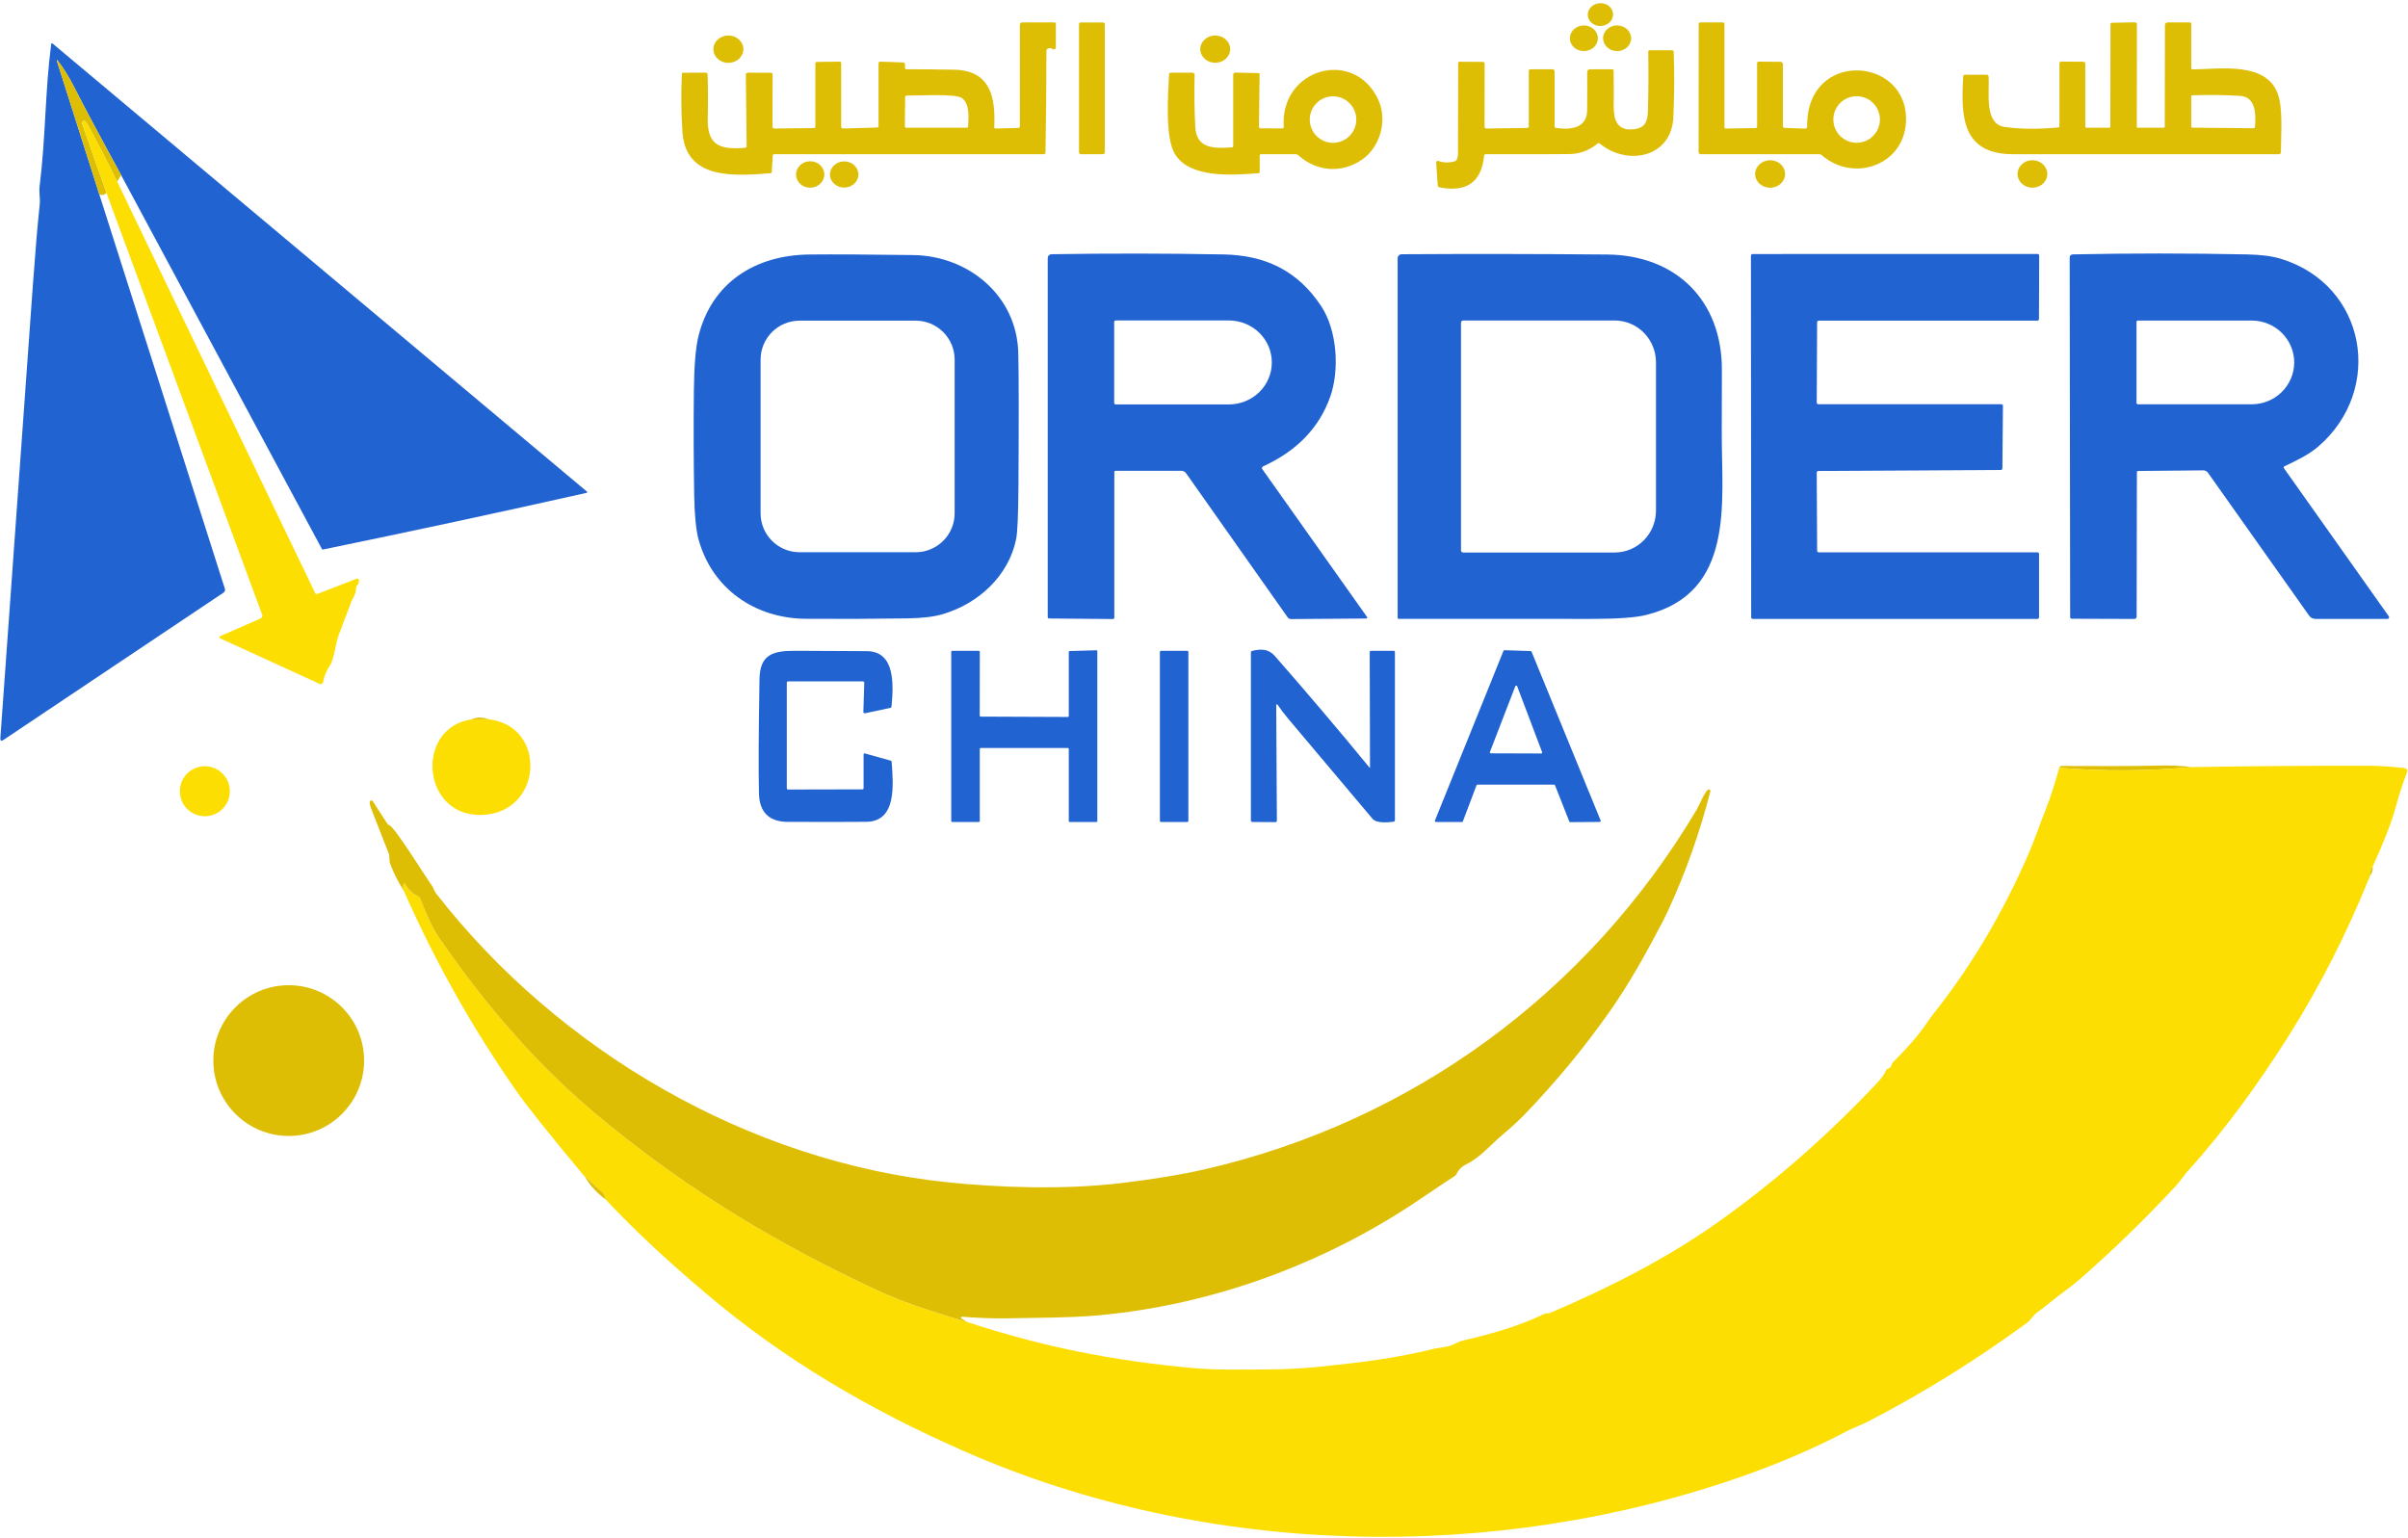<svg width="886" height="566" viewBox="0 0 886 566" fill="none" xmlns="http://www.w3.org/2000/svg">
<path d="M589.072 9.565C591.643 9.434 593.631 7.451 593.514 5.134C593.397 2.818 591.218 1.045 588.648 1.175C586.077 1.306 584.089 3.289 584.206 5.606C584.323 7.922 586.502 9.695 589.072 9.565Z" fill="#DEBE04"/>
<path d="M366.34 47.29L374.59 47.09C375.03 47.083 375.25 46.857 375.25 46.41V9.13C375.25 8.897 375.343 8.673 375.508 8.508C375.673 8.343 375.897 8.25 376.13 8.25H388C388.133 8.25 388.26 8.303 388.354 8.396C388.447 8.49 388.5 8.617 388.5 8.75L388.49 17.41C388.491 17.548 388.455 17.684 388.385 17.802C388.315 17.921 388.214 18.019 388.092 18.085C387.971 18.151 387.834 18.182 387.696 18.176C387.559 18.17 387.425 18.126 387.31 18.05C386.697 17.643 386.097 17.593 385.51 17.9C385.363 17.975 385.239 18.091 385.153 18.234C385.067 18.377 385.021 18.541 385.02 18.71C385.02 31.183 384.903 43.657 384.67 56.13C384.663 56.543 384.453 56.75 384.04 56.75H284.93C284.543 56.75 284.34 56.943 284.32 57.33L283.97 63.2C283.95 63.54 283.773 63.723 283.44 63.75C269.83 64.81 252.27 66.14 251.1 48.53C250.627 41.437 250.553 34.347 250.88 27.26C250.893 26.927 251.067 26.76 251.4 26.76L259.71 26.75C259.879 26.75 260.041 26.814 260.163 26.93C260.284 27.046 260.355 27.204 260.36 27.37C260.52 32.73 260.537 38.107 260.41 43.5C260.18 53.58 264.94 55.19 274.21 54.38C274.557 54.353 274.727 54.167 274.72 53.82L274.42 27.45C274.419 27.358 274.436 27.266 274.471 27.18C274.505 27.095 274.557 27.017 274.622 26.952C274.687 26.887 274.765 26.835 274.851 26.8C274.936 26.766 275.028 26.749 275.12 26.75L283.68 26.77C283.836 26.77 283.987 26.832 284.097 26.943C284.208 27.053 284.27 27.203 284.27 27.36L284.22 46.57C284.22 46.667 284.239 46.763 284.276 46.852C284.313 46.941 284.367 47.022 284.434 47.09C284.502 47.158 284.583 47.211 284.671 47.247C284.76 47.283 284.855 47.301 284.95 47.3L299.44 47.13C299.589 47.127 299.732 47.066 299.837 46.96C299.941 46.853 300 46.709 300 46.56V23.39C300 22.99 300.203 22.787 300.61 22.78L309 22.68C309.333 22.68 309.5 22.847 309.5 23.18V46.53C309.5 47.05 309.76 47.3 310.28 47.28L322.79 46.92C323.097 46.913 323.25 46.76 323.25 46.46V23.33C323.25 22.877 323.473 22.66 323.92 22.68L332.25 22.98C332.75 22.993 333 23.25 333 23.75V24.99C333 25.337 333.173 25.507 333.52 25.5C337.273 25.46 343.113 25.51 351.04 25.65C364.42 25.89 366.35 35.78 365.83 46.76C365.817 47.12 365.987 47.297 366.34 47.29ZM353.9 36.07C351.49 34.37 337.41 35.22 333.6 35.17C333.526 35.169 333.452 35.182 333.383 35.21C333.314 35.237 333.251 35.278 333.198 35.33C333.144 35.383 333.102 35.445 333.074 35.513C333.045 35.582 333.03 35.656 333.03 35.73L332.94 46.47C332.94 46.611 332.996 46.745 333.095 46.845C333.195 46.944 333.329 47 333.47 47H355.72C356.027 47 356.187 46.85 356.2 46.55C356.38 43.33 356.87 38.17 353.9 36.07Z" fill="#DEBE04"/>
<path d="M405.84 8.26H397.68C397.31 8.26 397.01 8.56 397.01 8.93V56.07C397.01 56.44 397.31 56.74 397.68 56.74H405.84C406.21 56.74 406.51 56.44 406.51 56.07V8.93C406.51 8.56 406.21 8.26 405.84 8.26Z" fill="#DEBE04"/>
<path d="M646.5 46.56V23.21C646.5 23.14 646.514 23.07 646.541 23.005C646.569 22.94 646.608 22.881 646.659 22.832C646.709 22.782 646.769 22.744 646.834 22.717C646.9 22.691 646.97 22.679 647.04 22.68L655.12 22.74C655.354 22.743 655.578 22.837 655.743 23.001C655.908 23.166 656 23.388 656 23.62V46.4C656 46.573 656.068 46.739 656.189 46.864C656.31 46.988 656.475 47.062 656.65 47.07L664.13 47.32C664.677 47.34 664.947 47.073 664.94 46.52C664.48 18.09 702.33 20.57 701.29 44.77C700.6 60.75 682.07 67.32 670.32 57.12C670.04 56.873 669.71 56.75 669.33 56.75H625.74C625.538 56.75 625.345 56.67 625.203 56.527C625.06 56.385 624.98 56.192 624.98 55.99L625.01 8.87C625.01 8.706 625.075 8.548 625.192 8.432C625.308 8.315 625.466 8.25 625.63 8.25H633.88C634.293 8.25 634.5 8.46 634.5 8.88V46.78C634.5 46.849 634.514 46.918 634.541 46.981C634.567 47.045 634.606 47.103 634.656 47.151C634.705 47.2 634.764 47.238 634.828 47.263C634.892 47.289 634.961 47.301 635.03 47.3L645.95 47.12C646.317 47.113 646.5 46.927 646.5 46.56ZM691.7 43.97C691.7 41.697 690.797 39.517 689.19 37.91C687.583 36.303 685.403 35.4 683.13 35.4C682.005 35.4 680.89 35.622 679.85 36.052C678.811 36.483 677.866 37.114 677.07 37.91C676.274 38.706 675.643 39.651 675.212 40.69C674.782 41.73 674.56 42.845 674.56 43.97C674.56 45.095 674.782 46.21 675.212 47.25C675.643 48.289 676.274 49.234 677.07 50.03C677.866 50.826 678.811 51.457 679.85 51.888C680.89 52.318 682.005 52.54 683.13 52.54C685.403 52.54 687.583 51.637 689.19 50.03C690.797 48.423 691.7 46.243 691.7 43.97Z" fill="#DEBE04"/>
<path d="M767.75 47H775.99C776.317 47 776.48 46.837 776.48 46.51L776.54 8.9C776.54 8.766 776.592 8.638 776.686 8.543C776.779 8.448 776.906 8.393 777.04 8.39L785.48 8.21C785.582 8.207 785.684 8.225 785.779 8.263C785.875 8.301 785.961 8.357 786.034 8.429C786.107 8.501 786.164 8.587 786.203 8.681C786.242 8.776 786.261 8.878 786.26 8.98L786.22 46.77C786.22 46.831 786.244 46.889 786.287 46.933C786.33 46.976 786.389 47 786.45 47H796C796.333 47 796.5 46.833 796.5 46.5L796.57 9.21C796.573 8.954 796.676 8.71 796.858 8.531C797.039 8.351 797.284 8.25 797.54 8.25H805.75C805.883 8.25 806.01 8.303 806.104 8.396C806.197 8.49 806.25 8.617 806.25 8.75V25.01C806.25 25.377 806.433 25.557 806.8 25.55C817.06 25.39 833.78 22.67 838.08 34.51C840.07 39.97 839.26 49.38 839.25 56.02C839.247 56.212 839.169 56.395 839.033 56.53C838.896 56.664 838.712 56.74 838.52 56.74C805.987 56.753 773.397 56.757 740.75 56.75C721.64 56.75 721.53 42.58 722.34 28.13C722.36 27.71 722.583 27.5 723.01 27.5H731C731.175 27.5 731.343 27.565 731.471 27.684C731.599 27.803 731.677 27.966 731.69 28.14C732.09 33.75 729.91 45.6 737.56 46.71C743.253 47.53 749.843 47.593 757.33 46.9C757.61 46.873 757.75 46.723 757.75 46.45V23.33C757.75 23.152 757.821 22.982 757.946 22.856C758.072 22.731 758.242 22.66 758.42 22.66L766.61 22.72C766.781 22.723 766.943 22.791 767.063 22.911C767.183 23.031 767.25 23.192 767.25 23.36V46.5C767.25 46.833 767.417 47 767.75 47ZM806.73 46.97L829.11 47.19C829.483 47.19 829.683 47.003 829.71 46.63C830.01 42.33 830.21 35.66 824.17 35.28C818.357 34.92 812.527 34.853 806.68 35.08C806.393 35.093 806.25 35.243 806.25 35.53V46.48C806.25 46.8 806.41 46.963 806.73 46.97Z" fill="#DEBE04"/>
<path d="M582.828 18.81C585.672 18.775 587.951 16.634 587.92 14.027C587.888 11.421 585.556 9.336 582.712 9.37C579.868 9.405 577.589 11.546 577.62 14.153C577.652 16.759 579.984 18.844 582.828 18.81Z" fill="#DEBE04"/>
<path d="M594.884 18.809C597.733 18.878 600.095 16.818 600.158 14.206C600.222 11.595 597.964 9.421 595.116 9.351C592.267 9.282 589.905 11.342 589.842 13.954C589.778 16.566 592.035 18.739 594.884 18.809Z" fill="#DEBE04"/>
<path d="M447.165 23.1C450.203 23.079 452.649 20.814 452.63 18.042C452.611 15.269 450.132 13.039 447.095 13.06C444.057 13.081 441.611 15.346 441.63 18.118C441.649 20.891 444.128 23.121 447.165 23.1Z" fill="#DEBE04"/>
<path d="M268.044 23.14C271.087 23.113 273.534 20.835 273.51 18.052C273.486 15.268 270.999 13.034 267.956 13.06C264.913 13.087 262.466 15.365 262.49 18.148C262.515 20.931 265.001 23.166 268.044 23.14Z" fill="#DEBE04"/>
<path d="M44.59 64.48C36.957 50.533 31.207 39.763 27.34 32.17C25.44 28.437 23.463 25.227 21.41 22.54C20.91 21.887 20.783 21.953 21.03 22.74L36.53 71.5L82.75 216.69C82.828 216.941 82.823 217.211 82.737 217.459C82.651 217.707 82.487 217.921 82.27 218.07L1.3 272.27C0.453 272.837 0.063 272.613 0.13 271.6C4.123 215.593 8.123 159.87 12.13 104.43C13.057 91.63 13.88 81.987 14.6 75.5C14.88 73.05 14.29 70.88 14.58 68.51C16.84 50.34 16.56 33.66 18.83 16.29C18.883 15.863 19.077 15.79 19.41 16.07L215.9 180.86C216.2 181.12 216.157 181.293 215.77 181.38C183.403 188.647 151.033 195.603 118.66 202.25C118.633 202.256 118.606 202.253 118.582 202.242C118.559 202.231 118.54 202.213 118.53 202.19L44.59 64.48Z" fill="#2163D1"/>
<path d="M572.49 47.07C577.66 47.87 583.91 47.28 583.97 40.65C584.017 35.877 584.023 31.163 583.99 26.51C583.989 26.378 584.014 26.247 584.063 26.124C584.113 26.002 584.186 25.89 584.279 25.796C584.372 25.703 584.483 25.628 584.605 25.577C584.727 25.526 584.858 25.5 584.99 25.5H593.21C593.543 25.5 593.71 25.667 593.71 26C593.783 30.28 593.793 34.533 593.74 38.76C593.67 44.5 595.21 48.53 601.77 47.46C605.6 46.84 606.25 44.21 606.35 40.56C606.543 33.42 606.577 26.267 606.45 19.1C606.443 18.7 606.643 18.5 607.05 18.5H615.2C615.6 18.5 615.807 18.7 615.82 19.1C616.12 25.887 616.083 33.847 615.71 42.98C615.1 58.07 598.7 61.17 588.62 52.83C588.353 52.61 588.087 52.61 587.82 52.83C584.753 55.357 581.293 56.647 577.44 56.7C572.727 56.76 562.46 56.773 546.64 56.74C546.293 56.74 546.103 56.913 546.07 57.26C545.13 66.993 539.657 70.89 529.65 68.95C529.478 68.919 529.322 68.831 529.206 68.701C529.09 68.57 529.021 68.404 529.01 68.23L528.42 59.8C528.413 59.705 528.429 59.61 528.468 59.524C528.507 59.437 528.567 59.361 528.643 59.304C528.718 59.246 528.807 59.208 528.901 59.194C528.994 59.179 529.091 59.188 529.18 59.22C531.193 59.933 533.243 59.973 535.33 59.34C535.475 59.296 535.608 59.222 535.722 59.124C535.836 59.026 535.927 58.905 535.99 58.77C536.303 58.077 536.46 57.3 536.46 56.44C536.467 45.353 536.487 34.263 536.52 23.17C536.52 23.109 536.532 23.048 536.556 22.992C536.58 22.935 536.614 22.884 536.658 22.841C536.702 22.798 536.754 22.765 536.811 22.742C536.868 22.72 536.929 22.709 536.99 22.71L545.64 22.77C545.804 22.77 545.962 22.835 546.078 22.952C546.195 23.068 546.26 23.226 546.26 23.39L546.23 46.64C546.23 46.727 546.247 46.814 546.281 46.895C546.315 46.976 546.364 47.049 546.427 47.11C546.489 47.172 546.563 47.22 546.644 47.253C546.726 47.285 546.813 47.301 546.9 47.3L561.96 47.08C562.104 47.077 562.241 47.019 562.342 46.918C562.443 46.817 562.5 46.681 562.5 46.54V26.13C562.5 25.71 562.707 25.5 563.12 25.5H571.25C571.449 25.5 571.64 25.579 571.78 25.72C571.921 25.86 572 26.051 572 26.25V46.5C572 46.827 572.163 47.017 572.49 47.07Z" fill="#DEBE04"/>
<path d="M44.59 64.48L43.1 66.8C39.513 59.487 35.757 52.26 31.83 45.12C31.503 44.527 31.08 44.35 30.56 44.59C30.407 44.658 30.285 44.781 30.219 44.935C30.152 45.089 30.145 45.262 30.2 45.42L39.16 70.98C38.367 71.787 37.49 71.96 36.53 71.5L21.03 22.74C20.783 21.953 20.91 21.887 21.41 22.54C23.463 25.227 25.44 28.437 27.34 32.17C31.207 39.763 36.957 50.533 44.59 64.48Z" fill="#DEBE04"/>
<path d="M463.5 57.25V63.22C463.5 63.54 463.337 63.713 463.01 63.74C452.99 64.53 437.62 65.58 432.25 56.59C428.58 50.43 429.79 34.49 430.14 27.33C430.148 27.174 430.215 27.026 430.329 26.918C430.443 26.81 430.593 26.75 430.75 26.75H438.74C438.848 26.75 438.955 26.772 439.055 26.814C439.154 26.855 439.244 26.917 439.32 26.994C439.395 27.072 439.455 27.163 439.494 27.264C439.534 27.364 439.553 27.472 439.55 27.58C439.383 34.26 439.47 40.697 439.81 46.89C440.25 55.02 447.37 54.64 453.29 54.22C453.597 54.2 453.75 54.037 453.75 53.73V27.48C453.75 27.378 453.77 27.278 453.81 27.184C453.849 27.091 453.907 27.006 453.98 26.935C454.052 26.865 454.138 26.809 454.233 26.772C454.328 26.735 454.429 26.717 454.53 26.72L463.02 26.89C463.307 26.897 463.45 27.047 463.45 27.34L463.22 46.62C463.219 46.698 463.233 46.776 463.262 46.849C463.291 46.922 463.334 46.988 463.389 47.044C463.444 47.099 463.51 47.144 463.582 47.174C463.654 47.204 463.732 47.22 463.81 47.22L471.72 47.26C472.167 47.267 472.373 47.047 472.34 46.6C470.93 25.1 498.45 17.45 507.2 36.89C510.52 44.24 507.91 54.16 501.04 58.82C493.59 63.88 484.43 63.21 477.65 57.09C477.412 56.871 477.098 56.75 476.77 56.75H464C463.667 56.75 463.5 56.917 463.5 57.25ZM499.03 44C499.03 41.73 498.128 39.553 496.523 37.947C494.918 36.342 492.74 35.44 490.47 35.44C489.346 35.44 488.233 35.661 487.194 36.092C486.156 36.522 485.212 37.152 484.417 37.947C483.622 38.742 482.992 39.686 482.562 40.724C482.131 41.763 481.91 42.876 481.91 44C481.91 45.124 482.131 46.237 482.562 47.276C482.992 48.314 483.622 49.258 484.417 50.053C485.212 50.848 486.156 51.478 487.194 51.908C488.233 52.339 489.346 52.56 490.47 52.56C492.74 52.56 494.918 51.658 496.523 50.053C498.128 48.447 499.03 46.27 499.03 44Z" fill="#DEBE04"/>
<path d="M43.1 66.8L115.96 218.24C116.133 218.593 116.403 218.7 116.77 218.56L131.21 212.97C131.65 212.797 131.917 212.943 132.01 213.41C132.177 214.23 131.96 214.917 131.36 215.47C131.25 215.57 131.163 215.694 131.104 215.832C131.045 215.97 131.017 216.119 131.02 216.27C131.08 218.53 129.77 220.07 129.24 221.51C127.753 225.523 126.237 229.527 124.69 233.52C123.22 237.31 123.18 242.22 121.2 245.24C120 247.067 119.23 248.977 118.89 250.97C118.866 251.11 118.81 251.243 118.727 251.358C118.644 251.473 118.535 251.568 118.409 251.634C118.284 251.701 118.145 251.738 118.003 251.742C117.861 251.747 117.719 251.719 117.59 251.66L80.97 234.89C80.896 234.856 80.833 234.801 80.789 234.733C80.745 234.664 80.722 234.585 80.722 234.504C80.722 234.423 80.745 234.345 80.789 234.279C80.833 234.212 80.896 234.161 80.97 234.13L95.86 227.6C96.121 227.485 96.328 227.276 96.439 227.014C96.55 226.752 96.558 226.457 96.46 226.19L39.16 70.98L30.2 45.42C30.145 45.262 30.152 45.089 30.219 44.935C30.285 44.781 30.407 44.658 30.56 44.59C31.08 44.35 31.503 44.527 31.83 45.12C35.757 52.26 39.513 59.487 43.1 66.8Z" fill="#FCDE02"/>
<path d="M651.353 69.09C654.396 69.058 656.839 66.767 656.81 63.972C656.78 61.178 654.29 58.938 651.247 58.97C648.204 59.002 645.761 61.293 645.79 64.088C645.82 66.882 648.31 69.122 651.353 69.09Z" fill="#DEBE04"/>
<path d="M747.748 69.08C750.769 69.117 753.245 66.881 753.28 64.087C753.314 61.292 750.893 58.997 747.872 58.96C744.851 58.923 742.375 61.159 742.34 63.953C742.306 66.748 744.727 69.043 747.748 69.08Z" fill="#DEBE04"/>
<path d="M298.211 69.079C301.082 69.014 303.36 66.781 303.299 64.092C303.238 61.403 300.861 59.276 297.99 59.341C295.118 59.406 292.84 61.639 292.901 64.328C292.962 67.017 295.339 69.144 298.211 69.079Z" fill="#DEBE04"/>
<path d="M310.677 69.029C313.565 68.989 315.877 66.799 315.84 64.137C315.802 61.475 313.431 59.35 310.543 59.391C307.655 59.431 305.343 61.621 305.381 64.283C305.418 66.945 307.789 69.07 310.677 69.029Z" fill="#DEBE04"/>
<path d="M410 173.75V227.28C410 227.349 409.986 227.418 409.959 227.481C409.933 227.545 409.894 227.603 409.844 227.651C409.795 227.7 409.736 227.738 409.672 227.763C409.608 227.789 409.539 227.801 409.47 227.8L386.05 227.6C385.683 227.593 385.5 227.41 385.5 227.05V94.98C385.5 94.604 385.648 94.243 385.912 93.976C386.176 93.708 386.534 93.555 386.91 93.55C408.17 93.217 429.253 93.243 450.16 93.63C465.49 93.91 477.47 99.55 486.12 112.66C492.01 121.58 492.93 136.15 489.43 146.04C485.397 157.4 477.203 165.91 464.85 171.57C464.27 171.837 464.163 172.23 464.53 172.75L503 227.06C503.036 227.112 503.058 227.173 503.062 227.236C503.066 227.299 503.053 227.362 503.025 227.419C502.996 227.475 502.952 227.523 502.899 227.557C502.845 227.59 502.783 227.609 502.72 227.61L474.99 227.81C474.756 227.813 474.524 227.759 474.315 227.65C474.106 227.542 473.925 227.384 473.79 227.19L436.41 174.15C436.212 173.872 435.951 173.645 435.648 173.488C435.346 173.332 435.01 173.25 434.67 173.25H410.5C410.167 173.25 410 173.417 410 173.75ZM409.95 118.5V148.26C409.95 148.411 410.01 148.556 410.117 148.663C410.224 148.77 410.369 148.83 410.52 148.83H452.14C456.333 148.83 460.354 147.209 463.319 144.322C466.284 141.436 467.95 137.522 467.95 133.44V133.32C467.95 129.238 466.284 125.324 463.319 122.438C460.354 119.551 456.333 117.93 452.14 117.93H410.52C410.369 117.93 410.224 117.99 410.117 118.097C410.01 118.204 409.95 118.349 409.95 118.5Z" fill="#2163D1"/>
<path d="M669.18 203.25H749.67C749.824 203.25 749.971 203.311 750.08 203.42C750.189 203.529 750.25 203.676 750.25 203.83V227.17C750.25 227.324 750.189 227.471 750.08 227.58C749.971 227.689 749.824 227.75 749.67 227.75H644.91C644.756 227.75 644.609 227.689 644.5 227.58C644.391 227.471 644.33 227.324 644.33 227.17L644.24 94.06C644.24 93.906 644.301 93.759 644.41 93.65C644.519 93.541 644.666 93.48 644.82 93.48L749.72 93.47C749.874 93.47 750.021 93.531 750.13 93.64C750.239 93.749 750.3 93.896 750.3 94.05L750.22 117.42C750.22 117.574 750.159 117.721 750.05 117.83C749.941 117.939 749.794 118 749.64 118H669.17C669.016 118 668.869 118.061 668.76 118.17C668.651 118.279 668.59 118.426 668.59 118.58L668.46 148.17C668.46 148.324 668.521 148.471 668.63 148.58C668.739 148.689 668.886 148.75 669.04 148.75H736.38C736.457 148.75 736.533 148.765 736.604 148.795C736.675 148.825 736.74 148.868 736.794 148.923C736.848 148.978 736.89 149.043 736.919 149.115C736.947 149.186 736.961 149.263 736.96 149.34L736.76 172.37C736.757 172.522 736.695 172.667 736.587 172.774C736.478 172.88 736.332 172.94 736.18 172.94L669.03 173.32C668.876 173.32 668.729 173.381 668.62 173.49C668.511 173.599 668.45 173.746 668.45 173.9L668.6 202.67C668.6 202.824 668.661 202.971 668.77 203.08C668.879 203.189 669.026 203.25 669.18 203.25Z" fill="#2163D1"/>
<path d="M786.25 173.79L786.16 226.9C786.16 227.015 786.137 227.129 786.094 227.235C786.05 227.341 785.985 227.438 785.905 227.519C785.824 227.6 785.728 227.664 785.622 227.707C785.517 227.75 785.404 227.771 785.29 227.77L762.32 227.69C761.907 227.69 761.697 227.483 761.69 227.07L761.52 94.88C761.52 94.047 761.933 93.623 762.76 93.61C783.867 93.177 805.193 93.18 826.74 93.62C831.86 93.727 835.983 94.253 839.11 95.2C870.78 104.83 877.35 143.4 852.94 164.36C849.45 167.36 844.9 169.51 840.58 171.58C840.22 171.753 840.153 172.003 840.38 172.33L878.95 226.82C879.013 226.909 879.051 227.013 879.059 227.121C879.067 227.229 879.046 227.338 878.997 227.434C878.949 227.53 878.875 227.61 878.783 227.666C878.692 227.722 878.587 227.751 878.48 227.75H851.94C851.485 227.75 851.038 227.641 850.634 227.433C850.23 227.224 849.882 226.921 849.62 226.55L812.42 174C812.223 173.716 811.96 173.485 811.653 173.327C811.346 173.168 811.005 173.087 810.66 173.09L786.72 173.32C786.407 173.32 786.25 173.477 786.25 173.79ZM786.11 118.45V148.29C786.11 148.42 786.162 148.545 786.254 148.636C786.345 148.728 786.47 148.78 786.6 148.78H828.48C832.631 148.78 836.611 147.158 839.546 144.269C842.481 141.381 844.13 137.464 844.13 133.38V133.36C844.13 129.276 842.481 125.359 839.546 122.471C836.611 119.582 832.631 117.96 828.48 117.96H786.6C786.47 117.96 786.345 118.012 786.254 118.104C786.162 118.195 786.11 118.32 786.11 118.45Z" fill="#2163D1"/>
<path d="M296.5 227.71C277.85 227.58 262.08 216.73 257.05 198.6C256.09 195.133 255.547 189.643 255.42 182.13C255.207 169.243 255.17 156.353 255.31 143.46C255.417 134.333 255.987 127.707 257.02 123.58C261.92 104.06 277.77 93.88 297.76 93.66C306.46 93.567 319.207 93.633 336 93.86C356.28 94.13 374.13 108.74 374.66 129.82C374.86 137.747 374.883 153.97 374.73 178.49C374.663 189.323 374.377 195.97 373.87 198.43C371.08 211.98 359.97 222.17 346.83 226.02C343.603 226.967 339.303 227.48 333.93 227.56C321.443 227.747 308.967 227.797 296.5 227.71ZM351.25 132.34C351.25 128.537 349.739 124.889 347.05 122.2C344.361 119.511 340.713 118 336.91 118H294.19C290.387 118 286.739 119.511 284.05 122.2C281.361 124.889 279.85 128.537 279.85 132.34V188.88C279.85 192.683 281.361 196.331 284.05 199.02C286.739 201.709 290.387 203.22 294.19 203.22H336.91C340.713 203.22 344.361 201.709 347.05 199.02C349.739 196.331 351.25 192.683 351.25 188.88V132.34Z" fill="#2163D1"/>
<path d="M591.32 93.66C616.6 93.87 633.61 110.52 633.55 136.07C633.53 143.87 633.513 151.677 633.5 159.49C633.46 184.87 638.5 218.21 605.62 226.32C601.747 227.273 595.117 227.75 585.73 227.75C562.063 227.763 538.387 227.76 514.7 227.74C514.4 227.74 514.25 227.59 514.25 227.29V95.03C514.25 94.64 514.404 94.266 514.678 93.991C514.951 93.715 515.323 93.56 515.71 93.56C540.817 93.407 566.02 93.44 591.32 93.66ZM537.56 118.71V202.55C537.56 202.651 537.58 202.751 537.619 202.845C537.657 202.938 537.714 203.023 537.786 203.095C537.857 203.166 537.942 203.223 538.035 203.261C538.129 203.3 538.229 203.32 538.33 203.32H594.11C598.139 203.32 602.002 201.698 604.851 198.809C607.7 195.921 609.3 192.004 609.3 187.92V133.34C609.3 129.256 607.7 125.339 604.851 122.451C602.002 119.563 598.139 117.94 594.11 117.94H538.33C538.229 117.94 538.129 117.96 538.035 117.999C537.942 118.037 537.857 118.094 537.786 118.166C537.714 118.237 537.657 118.322 537.619 118.415C537.58 118.509 537.56 118.609 537.56 118.71Z" fill="#2163D1"/>
<path d="M360.87 263.71L392.86 263.84C392.963 263.84 393.063 263.799 393.136 263.726C393.209 263.653 393.25 263.553 393.25 263.45V239.97C393.25 239.868 393.29 239.77 393.361 239.698C393.432 239.625 393.528 239.583 393.63 239.58L403.35 239.3C403.402 239.299 403.454 239.308 403.502 239.327C403.551 239.346 403.595 239.374 403.632 239.411C403.67 239.447 403.699 239.49 403.719 239.538C403.74 239.586 403.75 239.638 403.75 239.69V302.11C403.75 302.213 403.709 302.313 403.636 302.386C403.563 302.459 403.463 302.5 403.36 302.5H393.64C393.537 302.5 393.437 302.459 393.364 302.386C393.291 302.313 393.25 302.213 393.25 302.11V275.64C393.25 275.537 393.209 275.437 393.136 275.364C393.063 275.291 392.963 275.25 392.86 275.25H360.89C360.787 275.25 360.687 275.291 360.614 275.364C360.541 275.437 360.5 275.537 360.5 275.64V302.11C360.5 302.213 360.459 302.313 360.386 302.386C360.313 302.459 360.213 302.5 360.11 302.5H350.39C350.287 302.5 350.187 302.459 350.114 302.386C350.041 302.313 350 302.213 350 302.11V239.89C350 239.787 350.041 239.687 350.114 239.614C350.187 239.541 350.287 239.5 350.39 239.5H360.12C360.223 239.5 360.323 239.541 360.396 239.614C360.469 239.687 360.51 239.787 360.51 239.89L360.48 263.32C360.48 263.423 360.521 263.523 360.594 263.596C360.667 263.669 360.767 263.71 360.87 263.71Z" fill="#2163D1"/>
<path d="M504.08 282.5L503.97 240.02C503.963 239.673 504.133 239.5 504.48 239.5H512.75C513.083 239.5 513.25 239.667 513.25 240V301.77C513.25 302.143 513.067 302.35 512.7 302.39C510.46 302.66 506.45 303.04 504.97 301.27C494.67 288.997 484.347 276.743 474 264.51C472.547 262.797 471.237 261.067 470.07 259.32C470.039 259.269 469.992 259.23 469.936 259.209C469.88 259.188 469.819 259.185 469.762 259.203C469.705 259.22 469.655 259.255 469.621 259.304C469.586 259.352 469.568 259.41 469.57 259.47L469.82 301.99C469.821 302.063 469.808 302.135 469.78 302.202C469.753 302.269 469.711 302.33 469.659 302.382C469.607 302.433 469.545 302.474 469.476 302.501C469.407 302.528 469.334 302.541 469.26 302.54L460.86 302.48C460.453 302.48 460.25 302.273 460.25 301.86V240.21C460.25 239.823 460.437 239.587 460.81 239.5C463.92 238.77 466.74 238.74 469.05 241.38C480.903 254.913 492.54 268.633 503.96 282.54C504.04 282.633 504.08 282.62 504.08 282.5Z" fill="#2163D1"/>
<path d="M543.26 289.01L538.25 302.24C538.221 302.317 538.169 302.384 538.101 302.43C538.033 302.477 537.952 302.501 537.87 302.5L528.35 302.49C528.285 302.49 528.22 302.474 528.162 302.443C528.105 302.412 528.055 302.368 528.019 302.313C527.982 302.259 527.96 302.197 527.953 302.131C527.946 302.066 527.955 302.001 527.98 301.94L553.19 239.52C553.22 239.445 553.273 239.38 553.341 239.336C553.409 239.291 553.489 239.268 553.57 239.27L563.17 239.59C563.248 239.592 563.323 239.617 563.387 239.661C563.451 239.706 563.501 239.768 563.53 239.84L588.93 301.92C588.955 301.981 588.964 302.046 588.957 302.112C588.95 302.177 588.928 302.239 588.891 302.293C588.855 302.348 588.805 302.392 588.748 302.423C588.69 302.454 588.625 302.47 588.56 302.47L577.77 302.54C577.69 302.54 577.613 302.516 577.547 302.471C577.481 302.427 577.43 302.364 577.4 302.29L572.16 289C572.13 288.926 572.079 288.863 572.013 288.819C571.947 288.774 571.87 288.75 571.79 288.75H543.64C543.558 288.749 543.477 288.773 543.409 288.82C543.341 288.866 543.289 288.933 543.26 289.01ZM548.2 276.73C548.179 276.784 548.171 276.843 548.178 276.9C548.184 276.958 548.205 277.013 548.237 277.061C548.27 277.109 548.313 277.149 548.364 277.177C548.415 277.204 548.472 277.219 548.53 277.22L567.07 277.28C567.129 277.281 567.187 277.267 567.239 277.24C567.292 277.213 567.337 277.174 567.37 277.125C567.404 277.077 567.425 277.021 567.432 276.963C567.439 276.904 567.431 276.845 567.41 276.79L558.22 252.51C558.194 252.443 558.147 252.385 558.088 252.344C558.028 252.304 557.957 252.282 557.885 252.282C557.813 252.282 557.742 252.304 557.682 252.344C557.623 252.385 557.576 252.443 557.55 252.51L548.2 276.73Z" fill="#2163D1"/>
<path d="M289.99 290.54L317.26 290.48C317.587 290.48 317.75 290.317 317.75 289.99V277.69C317.75 277.31 317.933 277.173 318.3 277.28L327.64 279.89C327.913 279.97 328.06 280.147 328.08 280.42C328.69 288.78 329.96 302.28 318.82 302.42C314.2 302.473 304.587 302.483 289.98 302.45C282.987 302.437 279.41 298.93 279.25 291.93C279.05 283.557 279.117 269.563 279.45 249.95C279.6 240.93 284.24 239.48 292.46 239.49C301.327 239.503 310.167 239.547 318.98 239.62C329.4 239.71 328.77 251.89 328.04 259.91C328.007 260.25 327.827 260.453 327.5 260.52L318.25 262.48C318.179 262.495 318.106 262.494 318.035 262.477C317.965 262.46 317.9 262.427 317.844 262.38C317.788 262.334 317.743 262.276 317.713 262.21C317.683 262.144 317.668 262.072 317.67 262L318 251.26C318.003 251.194 317.992 251.128 317.969 251.066C317.945 251.005 317.91 250.948 317.864 250.901C317.818 250.853 317.763 250.815 317.702 250.789C317.641 250.763 317.576 250.75 317.51 250.75H290C289.667 250.75 289.5 250.917 289.5 251.25V290.05C289.5 290.377 289.663 290.54 289.99 290.54Z" fill="#2163D1"/>
<path d="M436.81 239.5H427.21C426.967 239.5 426.77 239.697 426.77 239.94V302.06C426.77 302.303 426.967 302.5 427.21 302.5H436.81C437.053 302.5 437.25 302.303 437.25 302.06V239.94C437.25 239.697 437.053 239.5 436.81 239.5Z" fill="#2163D1"/>
<path d="M179.77 264.69L173.51 264.71C175.563 263.863 177.65 263.857 179.77 264.69Z" fill="#DEBE04"/>
<path d="M173.51 264.71L179.77 264.69C201.64 267.17 199.74 299.53 176.94 299.9C155 300.25 152.7 267.77 173.51 264.71Z" fill="#FCDE02"/>
<path d="M806.37 282.29C790.117 283.783 773.88 283.87 757.66 282.55C757.287 283.05 757.35 282.95 757.85 282.25C757.937 282.132 758.051 282.036 758.183 281.97C758.315 281.904 758.461 281.87 758.61 281.87C770.58 281.89 782.47 282.02 794.45 281.72C798.39 281.613 802.363 281.803 806.37 282.29Z" fill="#DEBE04"/>
<path d="M872.97 318.99C872.237 320.07 871.907 321.217 871.98 322.43C863.46 343.557 853.477 363.177 842.03 381.29C831.47 398.01 819.07 415.36 805.13 430.77C803.44 432.64 802.07 434.84 800.44 436.58C789.267 448.6 777.507 460.013 765.16 470.82C763.673 472.12 761.503 473.82 758.65 475.92C755.53 478.22 752.67 480.75 749.49 483.01C748 484.08 747.34 485.66 745.91 486.71C727.383 500.33 707.917 512.437 687.51 523.03C685.25 524.2 682.28 525.22 679.48 526.69C667.707 532.883 654.973 538.387 641.28 543.2C549.79 575.36 444.09 573.23 354.98 534.14C320.26 518.91 288.68 500.54 259.58 475.83C246.42 464.65 234.64 453.98 222.77 441.34C222.63 438.67 220.06 437.72 218.7 436.22C217.64 435.047 216.497 434.027 215.27 433.16C202.243 417.553 193.717 406.853 189.69 401.06C173.61 377.953 159.89 353.507 148.53 327.72C148.29 326.88 148.29 326.063 148.53 325.27C148.65 324.87 148.81 324.853 149.01 325.22C150.117 327.313 151.73 328.843 153.85 329.81C154.177 329.957 154.407 330.197 154.54 330.53C156.74 335.89 158.55 340.76 161.95 345.66C179.19 370.52 198.25 392.93 223.01 413.08C254.55 438.76 285.98 457.78 323.57 475.18C330.777 478.52 341.517 482.283 355.79 486.47C383.93 495.73 409.41 500.68 438.12 503.37C447.56 504.25 457.14 503.98 466.7 503.93C473.253 503.897 479.65 503.56 485.89 502.92C501.2 501.34 513.86 499.78 528.38 496.18C528.427 496.167 529.693 495.967 532.18 495.58C534.58 495.21 536.15 493.8 538.26 493.32C548.33 491.01 559 488.01 568.32 483.46C569.03 483.11 569.7 483.41 570.23 483.19C591.4 474.2 612.74 463.42 631.55 450.15C652.47 435.383 672.193 418.153 690.72 398.46C692.293 396.793 693.367 395.26 693.94 393.86C694.06 393.58 694.27 393.397 694.57 393.31C695.357 393.097 695.837 392.59 696.01 391.79C696.077 391.483 696.22 391.22 696.44 391C701.14 386.25 705.95 381.09 709.61 375.49C710.03 374.857 710.65 374.02 711.47 372.98C725.317 355.547 736.99 335.87 746.49 313.95C748.62 309.03 750.58 303.2 752.73 297.79C754.84 292.47 756.2 287.85 757.66 282.55C773.88 283.87 790.117 283.783 806.37 282.29C827.617 281.93 848.973 281.763 870.44 281.79C875.253 281.797 880.033 282.09 884.78 282.67C884.945 282.691 885.103 282.748 885.242 282.839C885.381 282.93 885.497 283.052 885.582 283.195C885.667 283.337 885.718 283.498 885.732 283.663C885.745 283.829 885.721 283.995 885.66 284.15C884.033 288.37 882.623 292.713 881.43 297.18C880.037 302.387 877.217 309.657 872.97 318.99Z" fill="#FCDE02"/>
<path d="M75.37 300.37C80.451 300.37 84.57 296.251 84.57 291.17C84.57 286.089 80.451 281.97 75.37 281.97C70.289 281.97 66.17 286.089 66.17 291.17C66.17 296.251 70.289 300.37 75.37 300.37Z" fill="#FCDE02"/>
<path d="M355.79 486.47C341.517 482.283 330.777 478.52 323.57 475.18C285.98 457.78 254.55 438.76 223.01 413.08C198.25 392.93 179.19 370.52 161.95 345.66C158.55 340.76 156.74 335.89 154.54 330.53C154.407 330.197 154.177 329.957 153.85 329.81C151.73 328.843 150.117 327.313 149.01 325.22C148.81 324.853 148.65 324.87 148.53 325.27C148.29 326.063 148.29 326.88 148.53 327.72C146.55 324.66 144.913 321.423 143.62 318.01C143.07 316.55 143.52 315.33 142.99 313.97C140.857 308.457 138.703 302.953 136.53 297.46C136.19 296.593 136.017 295.84 136.01 295.2C136.011 295.066 136.055 294.936 136.135 294.828C136.216 294.721 136.328 294.642 136.457 294.603C136.585 294.564 136.722 294.567 136.849 294.611C136.975 294.656 137.084 294.739 137.16 294.85L142.56 303.19C142.713 303.43 142.933 303.587 143.22 303.66C145.11 304.12 156.65 322.79 158.89 325.85C159.47 326.63 159.69 327.8 160.41 328.72C205.51 386.69 275.37 427.49 348.79 435.09C366.58 436.93 390.89 437.96 412.44 435.38C424.48 433.94 434.61 432.28 442.83 430.4C519.58 412.89 584.4 365.17 624.34 297.83C625.11 296.53 627.5 290.71 628.66 290.52C628.754 290.506 628.85 290.515 628.94 290.547C629.029 290.578 629.11 290.632 629.174 290.702C629.238 290.772 629.284 290.857 629.308 290.949C629.332 291.041 629.332 291.138 629.31 291.23C625.41 306.47 620.197 321.157 613.67 335.29C613.103 336.517 612.507 337.733 611.88 338.94C605.82 350.56 599.45 362.08 592 372.62C582.573 385.947 572.19 398.487 560.85 410.24C558.817 412.347 556.09 414.843 552.67 417.73C548.37 421.36 544.63 425.98 539.47 428.47C537.85 429.257 536.67 430.437 535.93 432.01C535.79 432.317 535.577 432.56 535.29 432.74C531.117 435.473 526.97 438.243 522.85 441.05C487.95 464.8 446.43 480.22 404 484.05C393.99 484.96 381.78 484.9 370.69 485.14C366.21 485.24 360.633 485.047 353.96 484.56C353.883 484.552 353.805 484.57 353.74 484.612C353.675 484.654 353.626 484.717 353.602 484.791C353.577 484.864 353.579 484.944 353.606 485.016C353.633 485.089 353.684 485.15 353.75 485.19L355.79 486.47Z" fill="#DEBE04"/>
<path d="M872.97 318.99C873.13 320.117 872.8 321.263 871.98 322.43C871.907 321.217 872.237 320.07 872.97 318.99Z" fill="#DEBE04"/>
<path d="M106.23 418.03C121.55 418.03 133.97 405.61 133.97 390.29C133.97 374.97 121.55 362.55 106.23 362.55C90.91 362.55 78.49 374.97 78.49 390.29C78.49 405.61 90.91 418.03 106.23 418.03Z" fill="#DEBE04"/>
<path d="M215.27 433.16C216.497 434.027 217.64 435.047 218.7 436.22C220.06 437.72 222.63 438.67 222.77 441.34C219.757 439.153 217.257 436.427 215.27 433.16Z" fill="#DEBE04"/>
</svg>
